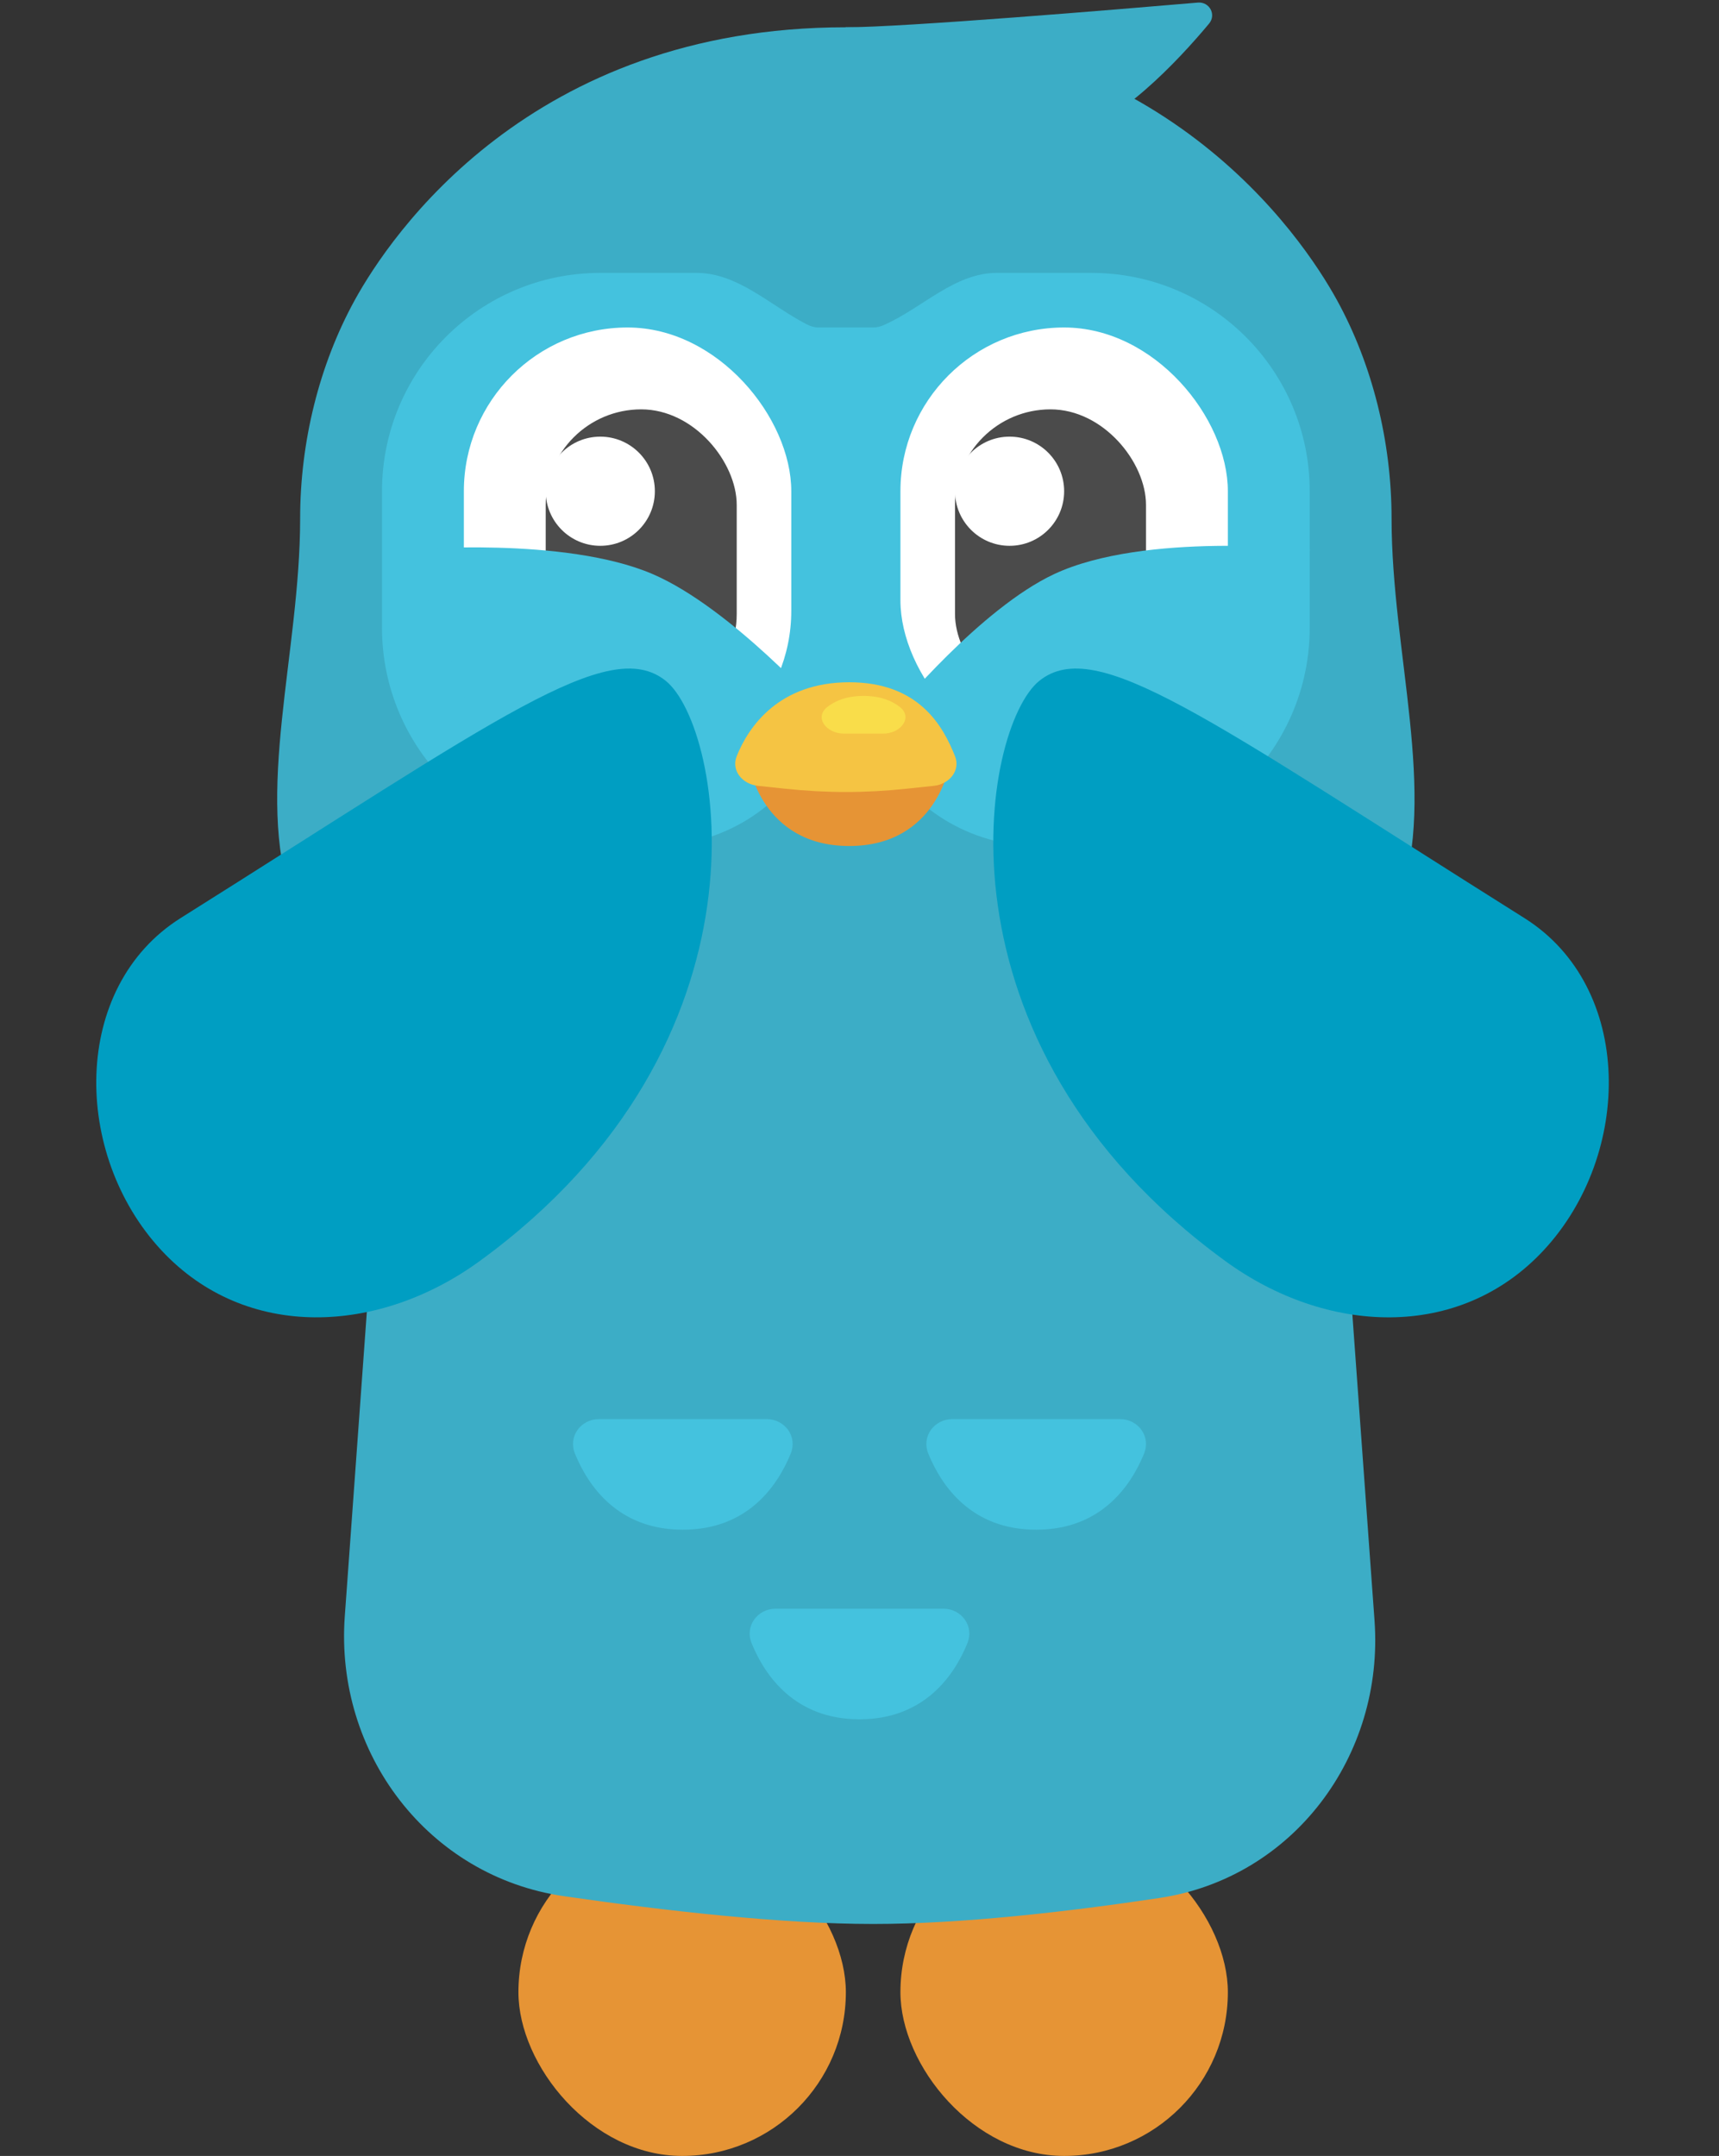 <svg width="63" height="79" viewBox="0 0 63 79" fill="none" xmlns="http://www.w3.org/2000/svg">
<rect x="0" y="0" width="63" height="79" fill="#333333" stroke="none"/>
<rect x="33" y="67" width="12" height="12" rx="6" fill="#E69435"/>
<rect x="19" y="67" width="12" height="12" rx="6" fill="#E69435"/>
<path d="M13.976 40.733C14.282 36.511 17.489 33.073 21.68 32.474L30.543 31.208C31.509 31.07 32.49 31.074 33.455 31.221L41.391 32.423C45.549 33.053 48.716 36.477 49.02 40.671L50.375 59.377C50.734 64.328 47.406 68.808 42.497 69.547C39.094 70.059 35.225 70.5 32 70.5C28.639 70.5 24.388 70.021 20.67 69.482C15.692 68.761 12.272 64.243 12.636 59.226L13.976 40.733Z" fill="#3CADC6"/>
<path d="M28.097 52H21.952C21.295 52 20.809 52.628 21.074 53.272C21.562 54.461 22.657 56.053 25.025 56.053C27.392 56.053 28.488 54.461 28.976 53.272C29.241 52.628 28.754 52 28.097 52Z" fill="#44C2DE"/>
<path d="M41.048 52H34.903C34.246 52 33.76 52.628 34.024 53.272C34.512 54.461 35.608 56.053 37.975 56.053C40.343 56.053 41.438 54.461 41.926 53.272C42.191 52.628 41.705 52 41.048 52Z" fill="#44C2DE"/>
<path d="M34.573 58.947H28.427C27.771 58.947 27.284 59.575 27.549 60.22C28.037 61.408 29.133 63 31.5 63C33.867 63 34.963 61.408 35.451 60.22C35.716 59.575 35.229 58.947 34.573 58.947Z" fill="#44C2DE"/>
<path d="M11 19C11 28.828 4.248 39.631 29 40H33C57.752 39.631 51 28.828 51 19C51 16.188 50.299 13.364 49 11C47.701 8.636 42.56 1 31 1C19.439 1 14.299 8.636 13 11C11.701 13.364 11 16.188 11 19Z" fill="#3CADC6"/>
<path d="M14 23V18C14 13.582 17.582 10 22 10H25.528C27.043 10 28.212 11.183 29.557 11.88C29.702 11.956 29.851 12 30 12H32C32.136 12 32.27 11.967 32.401 11.908C33.812 11.279 34.985 10 36.53 10H40C44.418 10 48 13.582 48 18V23C48 27.418 44.418 31 40 31H38.025C35.558 31 33.303 29.606 32.2 27.4C32.077 27.155 31.827 27 31.553 27H31H30.447C30.173 27 29.923 27.155 29.8 27.4C28.697 29.606 26.442 31 23.975 31H22C17.582 31 14 27.418 14 23Z" fill="#44C2DE"/>
<rect x="17" y="12" width="12" height="16.383" rx="6" fill="white"/>
<rect x="20" y="15" width="7" height="11" rx="3.5" fill="#4B4B4B"/>
<path d="M24 18C24 19.105 23.105 20 22 20C20.895 20 20 19.105 20 18C20 16.895 20.895 16 22 16C23.105 16 24 16.895 24 18Z" fill="white"/>
<rect x="33" y="12" width="12" height="16" rx="6" fill="white"/>
<rect x="35" y="15" width="7" height="11" rx="3.5" fill="#4B4B4B"/>
<path d="M39 18C39 19.105 38.105 20 37 20C35.895 20 35 19.105 35 18C35 16.895 35.895 16 37 16C38.105 16 39 16.895 39 18Z" fill="white"/>
<path d="M18.122 28.521L15 20.14C15 20.14 20.7 19.653 23.919 21.036C26.79 22.27 30.162 26.056 30.162 26.056L26.595 30L18.122 28.521Z" fill="#44C2DE"/>
<path d="M44.878 28.521L48 20.14C48 20.14 41.965 19.477 38.635 21.036C35.926 22.304 32.838 26.056 32.838 26.056L36.405 30L44.878 28.521Z" fill="#44C2DE"/>
<path d="M31.124 31C27.901 31 27.444 28 27.444 28H34.803C34.803 28 34.347 31 31.124 31Z" fill="#E69435"/>
<path d="M31.124 25C33.689 25 34.564 26.616 35 27.708C35.208 28.229 34.801 28.735 34.218 28.796L33.242 28.899C31.699 29.062 30.301 29.062 28.758 28.899L27.782 28.796C27.199 28.735 26.792 28.229 27 27.708C27.436 26.616 28.558 25 31.124 25Z" fill="#F5C443"/>
<path d="M32.367 26.882H30.931C30.289 26.882 29.826 26.292 30.322 25.904C30.611 25.677 31.034 25.5 31.649 25.5C32.265 25.5 32.688 25.677 32.977 25.904C33.472 26.292 33.009 26.882 32.367 26.882Z" fill="#F9DD4A"/>
<path d="M17.576 46.212C28.637 38.163 26.489 26.626 24.399 24.948C22.31 23.269 18.276 26.315 6.624 33.638C2.596 36.17 2.647 42.298 5.914 45.813C9.019 49.153 13.891 48.894 17.576 46.212Z" fill="#009EC2"/>
<path d="M44.912 46.212C33.852 38.163 36.001 26.626 38.09 24.948C40.18 23.269 44.214 26.316 55.865 33.639C59.893 36.171 59.842 42.299 56.574 45.814C53.469 49.154 48.597 48.894 44.912 46.212Z" fill="#009EC2"/>
<path d="M43.898 0.095C40.975 0.345 33.105 1 31 1L31 6C31 6 35.806 5.596 39 5C40.932 4.64 43.197 2.2 44.31 0.867C44.586 0.536 44.327 0.058 43.898 0.095Z" fill="#3CADC6"/>
</svg>
